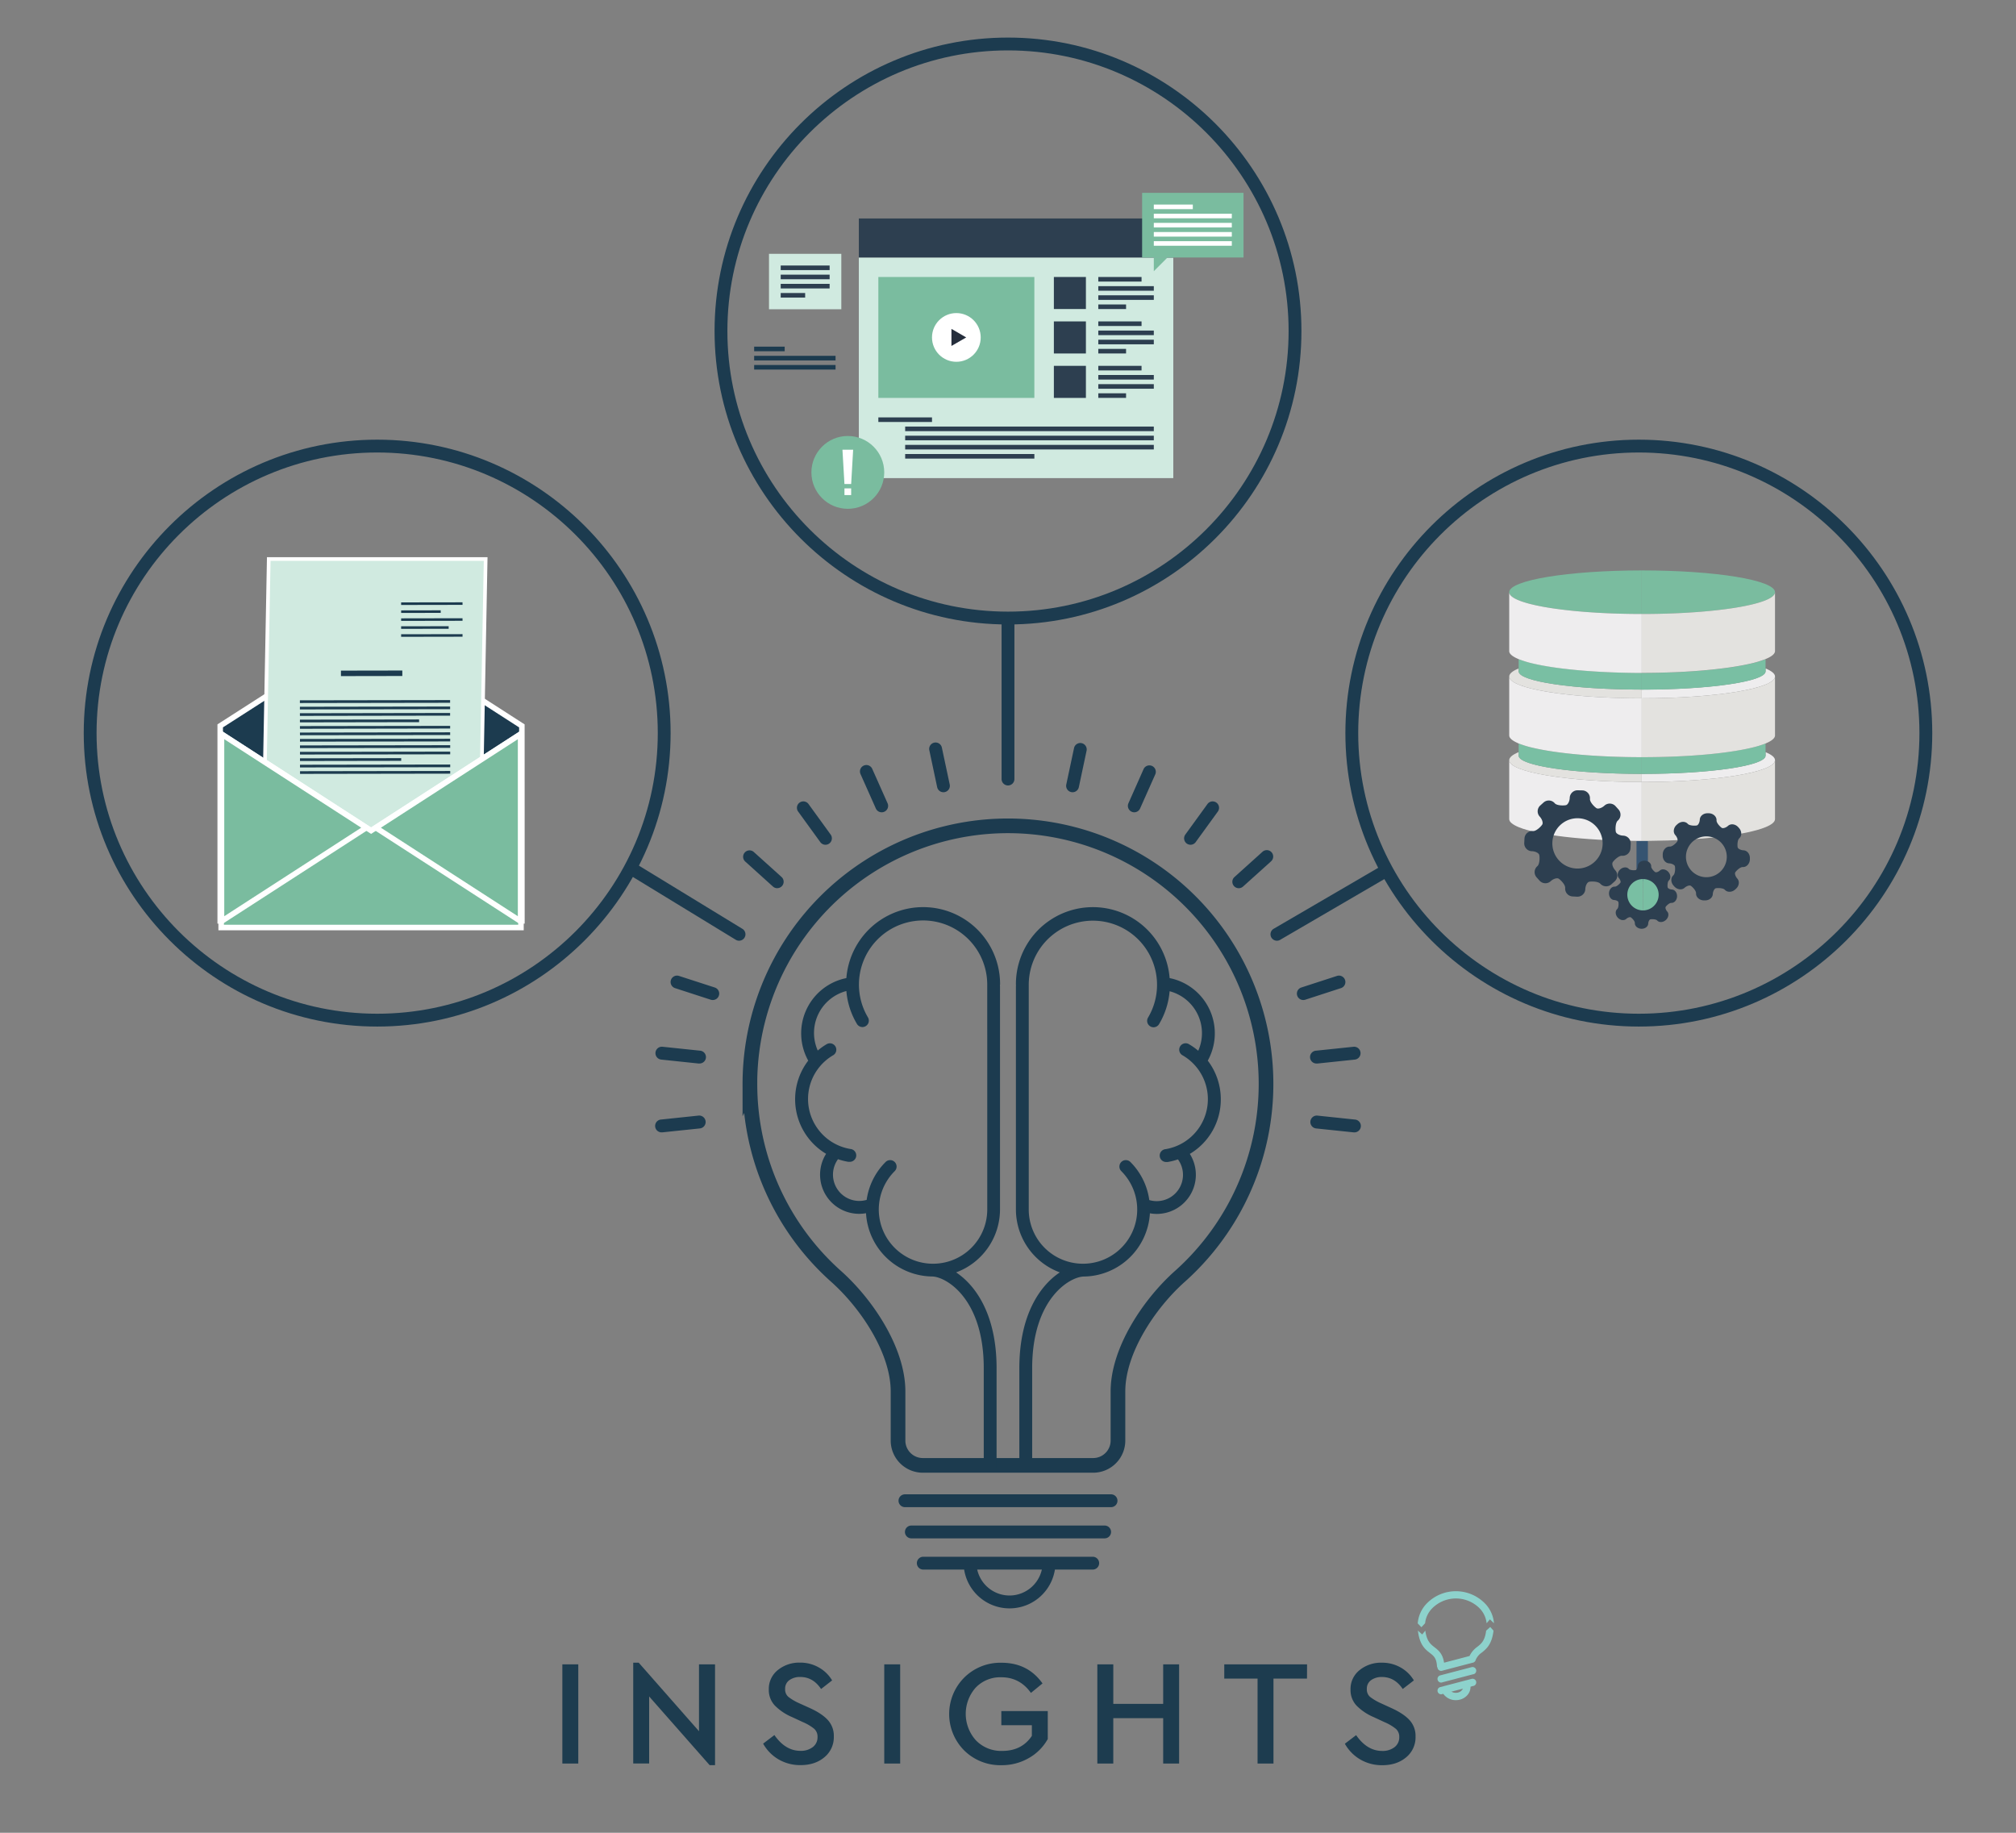 <?xml version="1.0" encoding="UTF-8"?> <svg xmlns="http://www.w3.org/2000/svg" id="Layer_1" data-name="Layer 1" viewBox="0 0 1100 1000"><rect x="0" y="0" width="1100" height="1000" fill="#808080" stroke="none"/> <defs> <style>.cls-1{fill:none;stroke:#1c3b4f;stroke-width:8px;}.cls-1,.cls-16{stroke-miterlimit:10;}.cls-2,.cls-8{fill:#1c3b4f;}.cls-3,.cls-9{fill:#d0eae0;}.cls-16,.cls-4{fill:#2d3f50;}.cls-10,.cls-5{fill:#7abc9f;}.cls-6{fill:#fff;}.cls-7{fill:#252e3c;}.cls-10,.cls-8,.cls-9{stroke:#fff;}.cls-10,.cls-8{stroke-width:3px;}.cls-9{stroke-width:2px;}.cls-11{fill:#eeedee;}.cls-12{fill:#79bfa3;}.cls-13{fill:#e3e2df;}.cls-14{fill:#365471;}.cls-15{fill:#f37451;}.cls-16{stroke:#2d3f50;}.cls-17{isolation:isolate;}.cls-18{fill:#1d3c4f;}.cls-19{fill:#8dd2cc;}</style> </defs> <title>insights-p</title> <path class="cls-1" d="M409.19,591.41a140.48,140.48,0,0,0,47,105C473,711.39,490,736.88,490,759.17V786a13.54,13.54,0,0,0,13.54,13.54h93A13.54,13.54,0,0,0,610,786V759.17c0-22.29,17-47.78,33.75-62.72a140.81,140.81,0,1,0-234.58-105Z"></path> <path class="cls-2" d="M585.23,432.26a3,3,0,0,1-.73-.08,3.5,3.5,0,0,1-2.7-4.15l4.26-20a3.5,3.5,0,0,1,6.84,1.46l-4.25,20A3.5,3.5,0,0,1,585.23,432.26Z"></path> <path class="cls-2" d="M618.91,443.21a3.4,3.4,0,0,1-1.42-.31,3.5,3.5,0,0,1-1.78-4.62L624,419.59a3.5,3.5,0,0,1,6.39,2.85l-8.32,18.69A3.51,3.51,0,0,1,618.91,443.21Z"></path> <path class="cls-2" d="M649.58,460.92a3.51,3.51,0,0,1-2.83-5.56l12-16.55a3.5,3.5,0,1,1,5.66,4.11l-12,16.55A3.49,3.49,0,0,1,649.58,460.92Z"></path> <path class="cls-2" d="M675.91,484.62a3.5,3.5,0,0,1-2.34-6.1l15.2-13.69a3.5,3.5,0,1,1,4.68,5.2l-15.2,13.69A3.51,3.51,0,0,1,675.91,484.62Z"></path> <path class="cls-2" d="M696.73,513.27a3.5,3.5,0,0,1-1.75-6.53l58.71-34.23a3.5,3.5,0,1,1,3.5,6.06L698.48,512.8A3.49,3.49,0,0,1,696.73,513.27Z"></path> <path class="cls-2" d="M711.13,545.63a3.5,3.5,0,0,1-1.08-6.83l19.46-6.32a3.5,3.5,0,0,1,2.16,6.66l-19.46,6.32A3.64,3.64,0,0,1,711.13,545.63Z"></path> <path class="cls-2" d="M361.15,617.83a3.5,3.5,0,0,1-.36-7l20.35-2.14a3.5,3.5,0,0,1,.73,7l-20.35,2.13A2.3,2.3,0,0,1,361.15,617.83Z"></path> <path class="cls-2" d="M718.49,580.27a3.5,3.5,0,0,1-.36-7l20.35-2.13a3.5,3.5,0,0,1,.73,7l-20.35,2.14Z"></path> <path class="cls-2" d="M381.51,580.27h-.37l-20.35-2.14a3.5,3.5,0,0,1,.73-7l20.35,2.13a3.5,3.5,0,0,1-.36,7Z"></path> <path class="cls-2" d="M738.85,617.83a2.3,2.3,0,0,1-.37,0l-20.35-2.13a3.5,3.5,0,0,1,.73-7l20.35,2.14a3.5,3.5,0,0,1-.36,7Z"></path> <path class="cls-2" d="M388.87,545.63a3.64,3.64,0,0,1-1.08-.17l-19.46-6.32a3.5,3.5,0,0,1,2.16-6.66L390,538.8a3.5,3.5,0,0,1-1.08,6.83Z"></path> <path class="cls-2" d="M403.27,513.27a3.49,3.49,0,0,1-1.75-.47l-57.71-35.23a3.5,3.5,0,1,1,3.5-6.06L405,506.74a3.5,3.5,0,0,1-1.75,6.53Z"></path> <path class="cls-2" d="M424.09,484.62a3.51,3.51,0,0,1-2.34-.9L406.55,470a3.5,3.5,0,0,1,4.68-5.2l15.2,13.69a3.5,3.5,0,0,1-2.34,6.1Z"></path> <path class="cls-2" d="M450.42,460.92a3.49,3.49,0,0,1-2.84-1.45l-12-16.55a3.5,3.5,0,1,1,5.66-4.11l12,16.55a3.51,3.51,0,0,1-2.83,5.56Z"></path> <path class="cls-2" d="M481.09,443.21a3.51,3.51,0,0,1-3.2-2.08l-8.32-18.69a3.5,3.5,0,1,1,6.39-2.85l8.33,18.69a3.5,3.5,0,0,1-1.78,4.62A3.4,3.4,0,0,1,481.09,443.21Z"></path> <path class="cls-2" d="M514.77,432.26a3.5,3.5,0,0,1-3.42-2.77l-4.25-20a3.5,3.5,0,1,1,6.84-1.46l4.26,20a3.5,3.5,0,0,1-2.7,4.15A3,3,0,0,1,514.77,432.26Z"></path> <path class="cls-2" d="M550,428.56a3.5,3.5,0,0,1-3.5-3.5V338.6a3.5,3.5,0,0,1,7,0v86.46A3.5,3.5,0,0,1,550,428.56Z"></path> <path class="cls-2" d="M545.68,537.27a42,42,0,0,0-83.87-3.61l-1.47.33A30.75,30.75,0,0,0,441,578.7a34.65,34.65,0,0,0,9.75,50.84,21.36,21.36,0,0,0,18.06,32.75,21.9,21.9,0,0,0,3.72-.34,36.62,36.62,0,0,0,35.83,34.52h.12c7.55,0,28.29,11.94,28.29,50v54.64h7V746.5c0-29.15-11.36-45.1-22.08-52.26a36.66,36.66,0,0,0,23.95-34.34V538a1.69,1.69,0,0,1,0-.73Zm-7,28.45,0,8.27v50.45l0,16.11,0,19.35A29.59,29.59,0,1,1,488.17,639a3.5,3.5,0,1,0-4.95-5,36.3,36.3,0,0,0-10.34,20.68,14.35,14.35,0,0,1-15.64-22.2,34.41,34.41,0,0,0,5.59,1.42,3.64,3.64,0,0,0,.57,0,3.5,3.5,0,0,0,.57-7,27.65,27.65,0,0,1-9.27-51.2,3.5,3.5,0,0,0-3.51-6.05,34.14,34.14,0,0,0-5,3.54,23.65,23.65,0,0,1,15.62-32.47,41.84,41.84,0,0,0,5.76,17.95,3.48,3.48,0,0,0,3,1.71,3.44,3.44,0,0,0,1.79-.5,3.5,3.5,0,0,0,1.21-4.8,35,35,0,1,1,65.1-17.93c0,.12,0,.24,0,.36s0,.24,0,.37v23.26Z"></path> <path class="cls-2" d="M666.11,599.76A34.76,34.76,0,0,0,659,578.7,30.75,30.75,0,0,0,639.66,534l-1.47-.33a42,42,0,0,0-83.87,3.61,1.69,1.69,0,0,1,0,.73V659.9a36.66,36.66,0,0,0,23.95,34.34c-10.72,7.16-22.08,23.11-22.08,52.26v54.64h7V746.5c0-38.08,20.74-50,28.29-50h.12A36.62,36.62,0,0,0,627.43,662a21.9,21.9,0,0,0,3.72.34,21.36,21.36,0,0,0,18.06-32.75A34.52,34.52,0,0,0,666.11,599.76ZM561.32,624.44m0,15.79,0-102.23c0-.13,0-.25,0-.37s0-.24,0-.36a35,35,0,1,1,65.1,17.93,3.5,3.5,0,0,0,1.21,4.8,3.44,3.44,0,0,0,1.79.5,3.48,3.48,0,0,0,3-1.71,41.84,41.84,0,0,0,5.76-17.95,23.65,23.65,0,0,1,15.62,32.47,34.14,34.14,0,0,0-5-3.54,3.5,3.5,0,1,0-3.51,6.05A27.65,27.65,0,0,1,636,627a3.5,3.5,0,0,0,.57,7,3.64,3.64,0,0,0,.57,0,34.41,34.41,0,0,0,5.59-1.42,14.34,14.34,0,0,1-15.64,22.2A36.3,36.3,0,0,0,616.78,634a3.5,3.5,0,0,0-4.95,5,29.59,29.59,0,1,1-50.51,20.92Z"></path> <path class="cls-2" d="M490.27,818.83a3.5,3.5,0,0,1,3.5-3.5H606.23a3.5,3.5,0,0,1,0,7H493.77A3.5,3.5,0,0,1,490.27,818.83Z"></path> <path class="cls-2" d="M493.77,835.86a3.5,3.5,0,0,1,3.5-3.5H602.73a3.5,3.5,0,0,1,0,7H497.27A3.5,3.5,0,0,1,493.77,835.86Z"></path> <path class="cls-2" d="M596.23,849.39H503.77a3.5,3.5,0,1,0,0,7h22.3a25.07,25.07,0,0,0,49.53,0h20.63a3.5,3.5,0,0,0,0-7Zm-45.4,21.15a18.1,18.1,0,0,1-17.63-14.15h35.27A18.11,18.11,0,0,1,550.83,870.54Z"></path> <g id="website"> <rect class="cls-3" x="419.59" y="138.49" width="39.46" height="30.25"></rect> <rect class="cls-4" x="425.98" y="144.87" width="26.69" height="2.5"></rect> <rect class="cls-4" x="425.98" y="149.86" width="26.69" height="2.5"></rect> <rect class="cls-4" x="425.98" y="154.88" width="26.69" height="2.5"></rect> <rect class="cls-4" x="425.98" y="159.87" width="13.34" height="2.5"></rect> <rect class="cls-3" x="468.61" y="140.48" width="171.58" height="120.39"></rect> <rect class="cls-5" x="479.26" y="151.13" width="85.12" height="65.98"></rect> <circle class="cls-6" cx="521.82" cy="184.11" r="13.29"></circle> <polygon class="cls-7" points="519.14 179.44 527.2 184.11 519.14 188.76 519.14 179.44"></polygon> <rect class="cls-4" x="468.61" y="119.2" width="171.58" height="21.28"></rect> <rect class="cls-4" x="575.03" y="151.13" width="17.48" height="17.48"></rect> <rect class="cls-4" x="599.27" y="151.13" width="23.6" height="2.5"></rect> <rect class="cls-4" x="599.27" y="156.13" width="30.29" height="2.5"></rect> <rect class="cls-4" x="599.27" y="161.12" width="30.29" height="2.5"></rect> <rect class="cls-4" x="599.27" y="166.12" width="15.15" height="2.5"></rect> <rect class="cls-4" x="575.03" y="175.37" width="17.48" height="17.5"></rect> <rect class="cls-4" x="599.27" y="175.37" width="23.6" height="2.5"></rect> <rect class="cls-4" x="599.27" y="180.36" width="30.29" height="2.5"></rect> <rect class="cls-4" x="599.27" y="185.36" width="30.29" height="2.5"></rect> <rect class="cls-4" x="599.27" y="190.36" width="15.15" height="2.5"></rect> <rect class="cls-4" x="575.03" y="199.61" width="17.48" height="17.5"></rect> <rect class="cls-4" x="599.27" y="199.61" width="23.6" height="2.5"></rect> <rect class="cls-4" x="599.27" y="204.6" width="30.29" height="2.5"></rect> <rect class="cls-4" x="599.27" y="209.6" width="30.29" height="2.5"></rect> <rect class="cls-4" x="599.27" y="214.59" width="15.15" height="2.5"></rect> <rect class="cls-4" x="479.26" y="227.74" width="29.27" height="2.5"></rect> <rect class="cls-4" x="493.89" y="232.74" width="135.67" height="2.5"></rect> <rect class="cls-4" x="493.89" y="237.73" width="135.67" height="2.5"></rect> <rect class="cls-4" x="493.89" y="242.73" width="135.67" height="2.5"></rect> <rect class="cls-4" x="493.89" y="247.72" width="70.5" height="2.5"></rect> <rect class="cls-2" x="411.49" y="189.14" width="16.66" height="2.5"></rect> <rect class="cls-2" x="411.49" y="194.15" width="44.42" height="2.5"></rect> <rect class="cls-2" x="411.49" y="199.15" width="44.42" height="2.5"></rect> <circle class="cls-5" cx="462.6" cy="257.75" r="19.87"></circle> <polygon class="cls-6" points="464.42 264.09 460.76 264.09 459.67 245.37 465.51 245.37 464.42 264.09"></polygon> <rect class="cls-6" x="460.77" y="266.47" width="3.65" height="3.65"></rect> <rect class="cls-5" x="623.18" y="105.22" width="55.33" height="35.27"></rect> <polygon class="cls-5" points="629.56 147.97 629.56 140.48 637.05 140.48 629.56 147.97"></polygon> <rect class="cls-6" x="629.56" y="111.61" width="21.28" height="2.5"></rect> <rect class="cls-6" x="629.56" y="116.6" width="42.56" height="2.5"></rect> <rect class="cls-6" x="629.56" y="121.6" width="42.56" height="2.5"></rect> <rect class="cls-6" x="629.56" y="126.6" width="42.56" height="2.5"></rect> <rect class="cls-6" x="629.56" y="131.59" width="42.56" height="2.5"></rect> </g> <path class="cls-2" d="M550,340.72c-88.28,0-160.11-71.83-160.11-160.11S461.72,20.5,550,20.5,710.11,92.32,710.11,180.61,638.28,340.72,550,340.72ZM550,27.5c-84.42,0-153.11,68.68-153.11,153.11S465.58,333.72,550,333.72,703.11,265,703.11,180.61,634.42,27.5,550,27.5Z"></path> <path class="cls-2" d="M894.2,560.11c-88.28,0-160.11-71.83-160.11-160.11S805.92,239.89,894.2,239.89,1054.31,311.72,1054.31,400,982.48,560.11,894.2,560.11Zm0-313.22c-84.42,0-153.11,68.69-153.11,153.11S809.78,553.11,894.2,553.11,1047.31,484.42,1047.31,400,978.62,246.89,894.2,246.89Z"></path> <path class="cls-2" d="M205.8,560.11c-88.28,0-160.11-71.83-160.11-160.11S117.52,239.89,205.8,239.89,365.91,311.72,365.91,400,294.08,560.11,205.8,560.11Zm0-313.22c-84.42,0-153.11,68.69-153.11,153.11S121.38,553.11,205.8,553.11,358.91,484.42,358.91,400,290.22,246.89,205.8,246.89Z"></path> <g id="email"> <path class="cls-8" d="M284.78,502.46H120.15V396.05L193,349.28s5.85-4.24,9.57-4.24,9.45,4.19,9.45,4.19l72.73,46.83Z"></path> <polygon class="cls-9" points="261.75 477.56 143.4 477.56 146.64 305 264.99 305 261.75 477.56"></polygon> <polygon class="cls-10" points="284.26 506.07 120.67 506.07 120.67 400.35 202.47 453.21 284.26 400.35 284.26 506.07"></polygon> <polygon class="cls-10" points="120.86 502.66 199.85 451.61 120.86 400.57 120.86 502.66"></polygon> <polygon class="cls-10" points="284.05 400.57 205.07 451.61 284.05 502.66 284.05 400.57"></polygon> <polygon class="cls-2" points="245.59 383.45 163.63 383.58 163.63 382.11 245.59 381.98 245.59 383.45"></polygon> <rect class="cls-2" x="186.03" y="365.88" width="33.49" height="2.99" transform="translate(-0.64 0.35) rotate(-0.1)"></rect> <polygon class="cls-2" points="252.38 330.03 218.87 330.09 218.87 328.68 252.36 328.63 252.38 330.03"></polygon> <rect class="cls-2" x="218.88" y="333.02" width="21.59" height="1.4" transform="translate(-0.64 0.44) rotate(-0.11)"></rect> <polygon class="cls-2" points="252.38 338.72 218.87 338.78 218.87 337.38 252.36 337.32 252.38 338.72"></polygon> <rect class="cls-2" x="218.87" y="341.69" width="25.94" height="1.4" transform="translate(-0.6 0.41) rotate(-0.1)"></rect> <polygon class="cls-2" points="252.38 347.4 218.87 347.46 218.87 346.06 252.36 346 252.38 347.4"></polygon> <rect class="cls-2" x="163.64" y="385.56" width="81.96" height="1.46" transform="translate(-0.61 0.32) rotate(-0.09)"></rect> <polygon class="cls-2" points="245.59 390.47 163.65 390.6 163.63 389.15 245.59 389.01 245.59 390.47"></polygon> <polygon class="cls-2" points="228.67 394.02 163.65 394.13 163.65 392.66 228.67 392.55 228.67 394.02"></polygon> <polygon class="cls-2" points="245.61 397.5 163.66 397.64 163.65 396.17 245.62 396.05 245.61 397.5"></polygon> <polygon class="cls-2" points="245.62 401.03 163.68 401.15 163.66 399.69 245.62 399.56 245.62 401.03"></polygon> <polygon class="cls-2" points="245.62 404.54 163.68 404.67 163.68 403.2 245.64 403.08 245.62 404.54"></polygon> <polygon class="cls-2" points="245.64 408.06 163.68 408.18 163.68 406.71 245.64 406.59 245.64 408.06"></polygon> <polygon class="cls-2" points="245.64 411.57 163.68 411.69 163.68 410.24 245.64 410.1 245.64 411.57"></polygon> <polygon class="cls-2" points="218.91 415.13 163.69 415.22 163.68 413.75 218.91 413.66 218.91 415.13"></polygon> <rect class="cls-2" x="163.69" y="417.2" width="81.96" height="1.47" transform="translate(-0.66 0.32) rotate(-0.09)"></rect> <polygon class="cls-2" points="245.65 422.12 163.71 422.25 163.71 420.78 245.64 420.65 245.65 422.12"></polygon> </g> <path class="cls-5" d="M896,335c40,0,72.51-5.32,72.51-11.89S936,311.23,896,311.23h-.19V335Z"></path> <path class="cls-11" d="M896,376.25h-.19V381H896c40,0,72.51-5.32,72.51-11.89,0-1.55-1.85-3-5.16-4.4v1.6C963.34,371.8,933.18,376.25,896,376.25Z"></path> <path class="cls-12" d="M954.88,362.18c-13.16,3-34.62,5-58.89,5h-.19v9.11H896c37.19,0,67.35-4.45,67.35-9.94v-6.66A56.23,56.23,0,0,1,954.88,362.18Z"></path> <path class="cls-13" d="M896,335h-.19v32.13H896c24.27,0,45.73-2,58.89-5a56.23,56.23,0,0,0,8.46-2.53c3.31-1.36,5.16-2.84,5.16-4.4V323.12C968.5,329.69,936,335,896,335Z"></path> <path class="cls-11" d="M896,422.25h-.19v4.42H896c40,0,72.51-5.33,72.51-11.89,0-1.56-1.85-3-5.16-4.41v1.94C963.34,417.8,933.18,422.25,896,422.25Z"></path> <path class="cls-12" d="M896,413.13h-.19v9.12H896c37.19,0,67.35-4.45,67.35-9.94v-6.66a52.48,52.48,0,0,1-7.75,2.36C942.51,411.1,920.7,413.13,896,413.13Z"></path> <path class="cls-13" d="M896,381h-.19v32.13H896c24.71,0,46.52-2,59.6-5.12a52.48,52.48,0,0,0,7.75-2.36c3.31-1.37,5.16-2.85,5.16-4.41V369.11C968.5,375.68,936,381,896,381Z"></path> <path class="cls-5" d="M823.48,323.12c0,6.56,32.36,11.87,72.32,11.89V311.23C855.84,311.25,823.48,316.56,823.48,323.12Z"></path> <path class="cls-13" d="M828.64,366.31v-1.6c-3.32,1.36-5.16,2.85-5.16,4.4,0,6.56,32.36,11.88,72.32,11.89v-4.75C858.69,376.24,828.64,371.8,828.64,366.31Z"></path> <path class="cls-12" d="M828.64,359.65v6.66c0,5.49,30.05,9.93,67.16,9.94v-9.11c-24.19,0-45.58-2-58.7-5A55.52,55.52,0,0,1,828.64,359.65Z"></path> <path class="cls-11" d="M823.48,323.12v32.13c0,1.56,1.84,3,5.16,4.4a55.52,55.52,0,0,0,8.46,2.53c13.12,3,34.51,4.95,58.7,5V335C855.84,335,823.48,329.68,823.48,323.12Z"></path> <path class="cls-14" d="M895.8,458.8h-2.87V481.3c.29-.09.57-.18.87-.25a10.13,10.13,0,0,1,2-.23H896a10.12,10.12,0,0,1,2.15.23,10.52,10.52,0,0,1,1,.29V458.79H895.8Z"></path> <path class="cls-12" d="M907.45,486.38a10.23,10.23,0,0,0-6.77-6.51,12.08,12.08,0,0,0-1.34-.38,13.3,13.3,0,0,0-2.78-.3,7.77,7.77,0,0,0-.07,1.47c-.07,4.45.07,17.56.07,17.56,5.26,0,9.66-3.06,10.89-7.2a8.09,8.09,0,0,0,.35-2.32A8.2,8.2,0,0,0,907.45,486.38Z"></path> <path class="cls-15" d="M895.8,480.82h0Z"></path> <path class="cls-12" d="M896.49,480.66a7.77,7.77,0,0,1,.07-1.47h-.2a12.82,12.82,0,0,0-2.58.29c-.38.09-.75.2-1.12.32a10.21,10.21,0,0,0-7,6.68,7.77,7.77,0,0,0-.32,2.21,8,8,0,0,0,.37,2.39c1.23,4,5.53,7,10.67,7.12h.2S896.42,485.11,896.49,480.66Z"></path> <path class="cls-13" d="M896,426.67h-.19V458.8h3.35c29.19-.21,53.88-3.24,64.19-7.48,3.31-1.36,5.16-2.85,5.16-4.4V414.78C968.5,421.34,936,426.67,896,426.67Z"></path> <path class="cls-11" d="M823.48,414.78v32.13c0,1.55,1.84,3,5.16,4.4,10.32,4.24,35.06,7.28,64.29,7.48h2.87V426.67C855.84,426.65,823.48,421.33,823.48,414.78Z"></path> <path class="cls-13" d="M828.64,412.31v-1.94c-3.32,1.37-5.16,2.85-5.16,4.41,0,6.55,32.36,11.87,72.32,11.89v-4.42C858.69,422.23,828.64,417.79,828.64,412.31Z"></path> <path class="cls-12" d="M828.64,405.65v6.66c0,5.48,30.05,9.92,67.16,9.94v-9.12c-24.63,0-46.36-2-59.41-5.12A52.48,52.48,0,0,1,828.64,405.65Z"></path> <path class="cls-11" d="M823.48,369.11v32.13c0,1.56,1.84,3,5.16,4.41a52.48,52.48,0,0,0,7.75,2.36c13.05,3.09,34.78,5.11,59.41,5.12V381C855.84,381,823.48,375.67,823.48,369.11Z"></path> <path class="cls-16" d="M873.58,481.86a3.8,3.8,0,0,0,5.33.27l1.8-1.62a3.77,3.77,0,0,0,.27-5.32l-.11-.13c-1.39-1.54-2-3.68-1.4-4.75s3.45-4,5.52-3.89h.16a3.78,3.78,0,0,0,4-3.57l.13-2.41a3.78,3.78,0,0,0-3.57-4h-.17c-2.07-.11-4-1.16-4.34-2.35s-.4-5.28,1.14-6.67l.13-.11a3.78,3.78,0,0,0,.27-5.32l-1.62-1.8a3.78,3.78,0,0,0-5.32-.28l-.13.12c-1.54,1.38-3.68,2-4.75,1.39s-4-3.44-3.88-5.51v-.16a3.78,3.78,0,0,0-3.57-4L861,431.7a3.78,3.78,0,0,0-4,3.57v.17c-.11,2.07-1.16,4-2.35,4.33s-5.28.41-6.67-1.13l-.11-.13a3.77,3.77,0,0,0-5.32-.27l-1.8,1.62a3.77,3.77,0,0,0-.28,5.32l.11.12c1.39,1.54,2,3.68,1.4,4.76s-3.44,4-5.51,3.88h-.16a3.78,3.78,0,0,0-4,3.57l-.13,2.42a3.78,3.78,0,0,0,3.57,4H836c2.07.11,4,1.16,4.34,2.34s.4,5.29-1.14,6.68l-.12.11a3.77,3.77,0,0,0-.27,5.32l1.62,1.8a3.77,3.77,0,0,0,5.32.27l.12-.11c1.54-1.38,3.68-2,4.76-1.4s4,3.45,3.88,5.52v.16a3.78,3.78,0,0,0,3.57,4l2.42.13a3.79,3.79,0,0,0,4-3.57v-.17c.11-2.07,1.16-4,2.34-4.34s5.29-.4,6.67,1.14Zm-23.39-12.15a14.22,14.22,0,1,1,20.09,1A14.21,14.21,0,0,1,850.19,469.71Z"></path> <path class="cls-16" d="M941.51,485.16c1.16,1.28,3.37,1.2,4.91-.19l.45-.41c1.54-1.38,1.85-3.57.69-4.86s-1.7-3.06-1.19-3.94,2.85-3.27,4.58-3.18,3.23-1.53,3.34-3.6l0-.61c.11-2.07-1.22-3.83-3-3.92s-3.36-1-3.62-1.93-.3-4.34,1-5.5,1.2-3.37-.19-4.91l-.41-.45c-1.38-1.54-3.57-1.85-4.86-.69s-3.06,1.69-3.94,1.19-3.26-2.85-3.17-4.58-1.54-3.24-3.61-3.34l-.61,0c-2.07-.11-3.83,1.22-3.92,3s-1,3.36-1.93,3.61-4.34.31-5.5-1-3.37-1.2-4.91.19l-.45.4c-1.54,1.39-1.85,3.58-.69,4.87s1.69,3.06,1.19,3.94-2.85,3.26-4.58,3.17-3.23,1.53-3.34,3.6l0,.61c-.11,2.07,1.22,3.84,3,3.93s3.36,1,3.61,1.92.31,4.35-1,5.51-1.2,3.37.19,4.91l.4.45c1.39,1.54,3.58,1.85,4.87.69s3.06-1.7,3.94-1.19,3.27,2.85,3.17,4.58,1.54,3.23,3.61,3.34l.61,0c2.07.11,3.83-1.22,3.92-2.95s1-3.36,1.92-3.62S940.35,483.87,941.51,485.16Zm-19.1-9.89a11.64,11.64,0,1,1,16.44.85A11.63,11.63,0,0,1,922.41,475.27Z"></path> <path class="cls-16" d="M904.6,501.91c.9,1,2.7.87,4-.3s1.62-2.94.72-3.94-1.32-2.38-.93-3.07,2.21-2.53,3.56-2.46,2.52-1.3,2.61-3-.94-3.22-2.28-3.29-2.61-.74-2.81-1.5-.24-3.37.76-4.28.87-2.7-.3-4-2.94-1.62-3.94-.71-2.39,1.31-3.07.92-2.54-2.21-2.47-3.56-1.29-2.52-3-2.61-3.22.94-3.29,2.28-.74,2.61-1.49,2.81-3.38.24-4.28-.76-2.7-.87-4,.3-1.61,2.94-.71,4,1.32,2.38.93,3.06-2.22,2.54-3.57,2.47-2.52,1.3-2.61,3,.94,3.22,2.29,3.29,2.61.74,2.81,1.49.24,3.38-.76,4.28-.87,2.7.3,4S886,501.9,887,501s2.38-1.32,3.06-.92,2.54,2.21,2.47,3.56,1.3,2.52,3,2.61,3.22-.94,3.29-2.29.74-2.61,1.5-2.81S903.69,500.91,904.6,501.91Zm-14.86-7.69a9.05,9.05,0,1,1,12.79.67A9,9,0,0,1,889.74,494.22Z"></path> <g class="cls-17"> <path class="cls-18" d="M315.53,962.22h-8.69V908.1h8.69Z"></path> <path class="cls-18" d="M390.15,908.1v55H387.2l-33-37.47v36.57h-8.69v-55h3l32.89,37.39V908.1Z"></path> <path class="cls-18" d="M446.89,909.86a19.45,19.45,0,0,1,7.14,7L448,921.55q-4.35-6.57-11.4-6.56a9.81,9.81,0,0,0-5.82,1.68,5.6,5.6,0,0,0-2.38,4.88,5.28,5.28,0,0,0,1.72,4.26,28.51,28.51,0,0,0,5.82,3.45L442,932q6.57,3,9.76,6.56a12.71,12.71,0,0,1,3.2,8.86,14.1,14.1,0,0,1-5.13,11.36c-3.41,2.87-7.75,4.3-13,4.3a23.39,23.39,0,0,1-12-3.11,22.88,22.88,0,0,1-8.44-8.61l6.15-4.68q6,8.61,14.18,8.61a10.55,10.55,0,0,0,6.77-2.05,6.65,6.65,0,0,0,2.58-5.49,5.71,5.71,0,0,0-1.84-4.51,25.78,25.78,0,0,0-6.11-3.61l-6-2.79a29,29,0,0,1-9.3-6.23,12.29,12.29,0,0,1-3.33-8.77,13.09,13.09,0,0,1,4.92-10.62,18.43,18.43,0,0,1,12.14-4.06A20.25,20.25,0,0,1,446.89,909.86Z"></path> <path class="cls-18" d="M491.17,962.22h-8.69V908.1h8.69Z"></path> <path class="cls-18" d="M568.83,918.51l-6.32,5.17q-6.06-8.53-16.15-8.53a18.53,18.53,0,0,0-14,5.66,21.58,21.58,0,0,0,.16,28.78,19.12,19.12,0,0,0,14.35,5.74q10.67,0,16.15-8.2v-5.82H546.36V933.6H571.7v15.25a27.12,27.12,0,0,1-10.34,10.38,29.26,29.26,0,0,1-14.92,3.89,28,28,0,0,1-20.3-8,28.17,28.17,0,0,1,0-39.82,27.9,27.9,0,0,1,20.3-8.07Q560.79,907.2,568.83,918.51Z"></path> <path class="cls-18" d="M643.36,962.22h-8.69V937.46H607.45v24.76h-8.7V908.1h8.7v21.57h27.22V908.1h8.69Z"></path> <path class="cls-18" d="M713.14,915.89H694.86v46.33h-8.69V915.89H668V908.1h45.18Z"></path> <path class="cls-18" d="M764.31,909.86a19.45,19.45,0,0,1,7.14,7l-6.07,4.68Q761,915,754,915a9.81,9.81,0,0,0-5.82,1.68,5.6,5.6,0,0,0-2.38,4.88,5.28,5.28,0,0,0,1.72,4.26,28.51,28.51,0,0,0,5.82,3.45l6.07,2.78q6.55,3,9.76,6.56a12.71,12.71,0,0,1,3.2,8.86,14.1,14.1,0,0,1-5.13,11.36q-5.12,4.3-13,4.3a23.38,23.38,0,0,1-12-3.11,22.81,22.81,0,0,1-8.44-8.61l6.15-4.68q6,8.61,14.18,8.61a10.55,10.55,0,0,0,6.77-2.05,6.65,6.65,0,0,0,2.58-5.49,5.71,5.71,0,0,0-1.84-4.51,25.78,25.78,0,0,0-6.11-3.61l-6-2.79a29.12,29.12,0,0,1-9.31-6.23,12.32,12.32,0,0,1-3.32-8.77,13.09,13.09,0,0,1,4.92-10.62A18.43,18.43,0,0,1,754,907.2,20.25,20.25,0,0,1,764.31,909.86Z"></path> </g> <path class="cls-19" d="M786.38,924.44a2,2,0,0,1-.51-3.94l17-4.45a2,2,0,1,1,1.15,3.83l-.15,0-17,4.45A2,2,0,0,1,786.38,924.44Z"></path> <path class="cls-19" d="M786.38,918.05a2,2,0,0,1-.51-3.94l17-4.45a2,2,0,1,1,1.15,3.83l-.15,0-17,4.45A2,2,0,0,1,786.38,918.05Z"></path> <path class="cls-19" d="M794.36,927.64a8.33,8.33,0,0,1-6.64-3.15,2,2,0,0,1,3.18-2.43,4.32,4.32,0,0,0,3.46,1.57c2.23,0,4-1.46,4-3.27a2,2,0,0,1,4,0C802.41,924.38,798.8,927.64,794.36,927.64Z"></path> <path class="cls-19" d="M777.58,885.68a13.65,13.65,0,0,1,3.73-8,18.24,18.24,0,0,1,25.77-.39l.38.39a13.5,13.5,0,0,1,3.68,8l1.82-2.12,2.2,2.13A17.41,17.41,0,0,0,810.38,875a22.21,22.21,0,0,0-31.42-.58l-.58.58a17.54,17.54,0,0,0-4.82,10.76l2,2.08Z"></path> <path class="cls-19" d="M806.14,898.49a13.11,13.11,0,0,0-4.31,5.06l-13.9,3.65c-.72-4.94-3.1-6.8-5.23-8.45s-4.23-3.3-5-9.06L776,891.8l-2.34-2.13c.89,7.83,4,10.25,6.55,12.22,2.07,1.61,3.57,2.77,3.85,7.12a2.07,2.07,0,0,0,.32.94v.21a2,2,0,0,0,2.44,1.43l16.77-4.4a1.72,1.72,0,0,0,.54-.18,2.61,2.61,0,0,0,.28-.17h0a2,2,0,0,0,.79-1.18,9,9,0,0,1,3.35-4c2.45-2,5.46-4.36,6.37-11.94l-1.8-2-2.23,2C810.22,895.22,808.23,896.82,806.14,898.49Z"></path> </svg> 